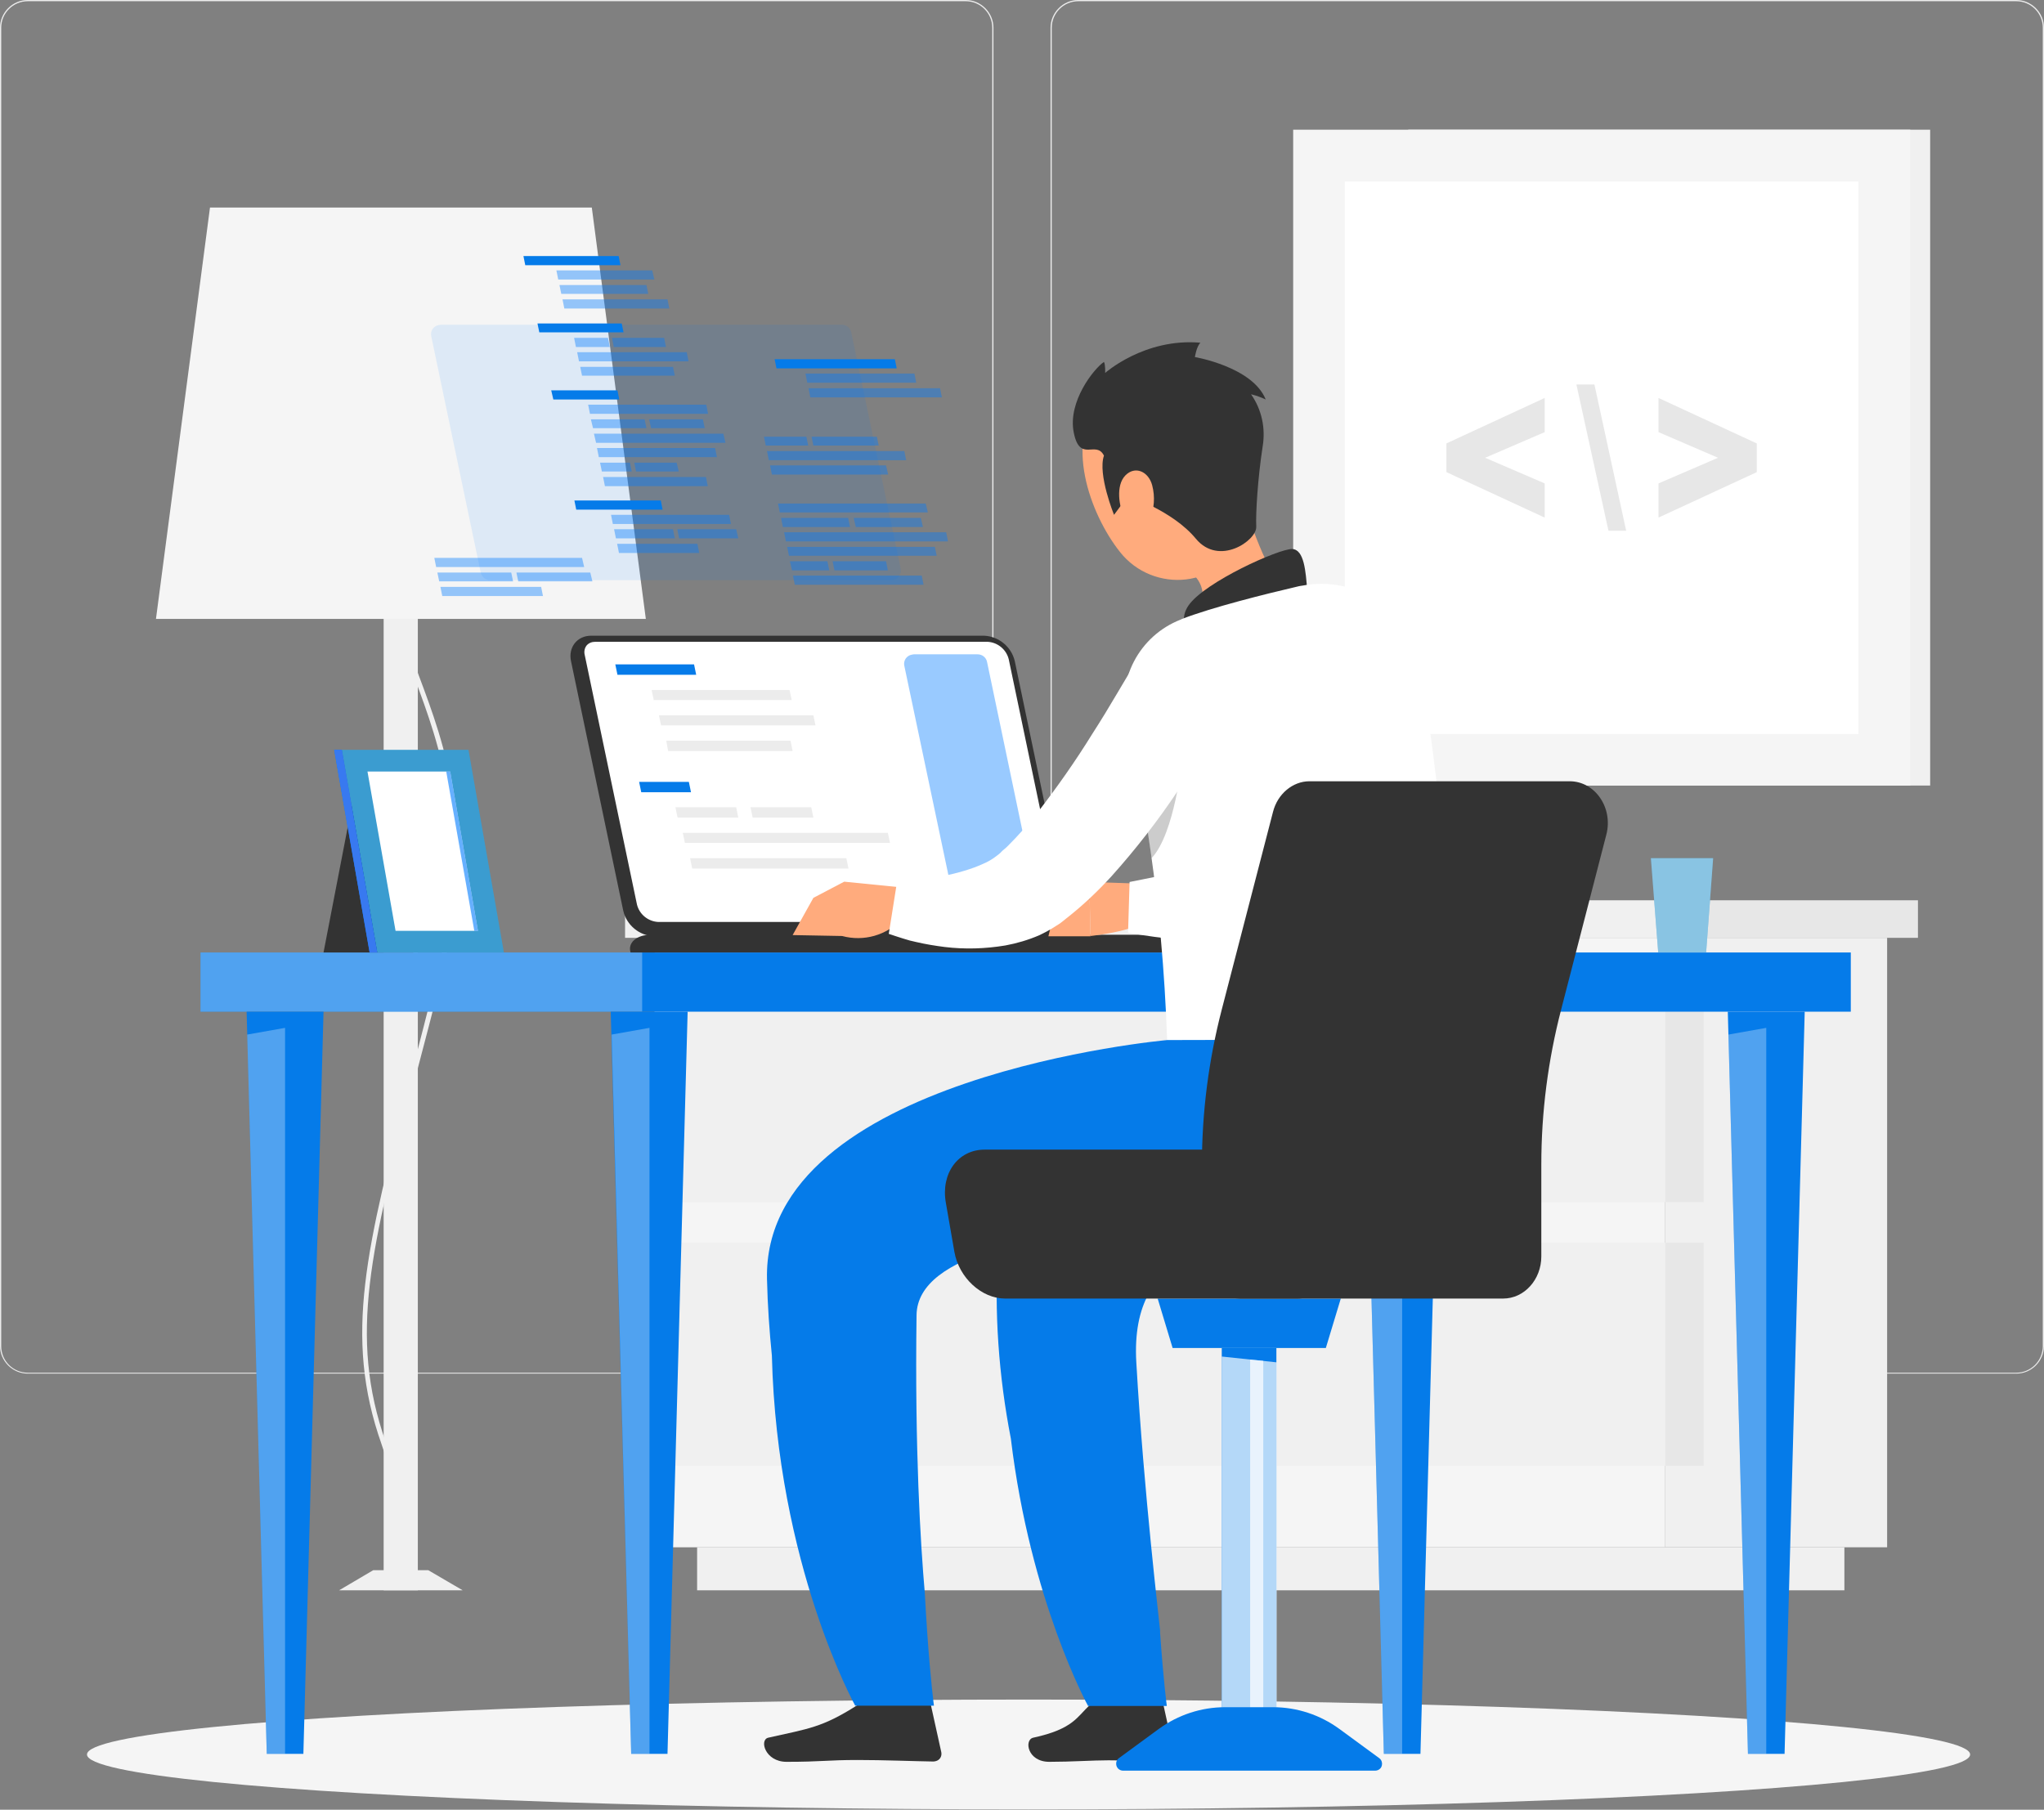 <?xml version="1.0" encoding="utf-8"?>
<!-- Generator: Adobe Illustrator 24.1.2, SVG Export Plug-In . SVG Version: 6.00 Build 0)  -->
<svg version="1.1" id="Слой_1" xmlns="http://www.w3.org/2000/svg" xmlns:xlink="http://www.w3.org/1999/xlink" x="0px" y="0px"
	 viewBox="0 0 669.7 593" style="enable-background:new 0 0 669.7 593;" xml:space="preserve">
<rect x="0" y="0" width="669.7" height="593" fill="#808080" stroke="none"/>
<style type="text/css">
	.st0{fill:#ECECEC;}
	.st1{fill:#F0F0F0;}
	.st2{fill:#F5F5F5;}
	.st3{fill:#E7E7E7;}
	.st4{fill:#FFFFFF;}
	.st5{fill:#057BE9;}
	.st6{opacity:0.3;fill:#FFFFFF;enable-background:new    ;}
	.st7{fill:#333333;}
	.st8{opacity:0.4;fill:#007CFF;enable-background:new    ;}
	.st9{opacity:0.1;fill:#007CFF;enable-background:new    ;}
	.st10{fill:#3B9CD0;}
	.st11{opacity:0.4;fill:#FFFFFF;enable-background:new    ;}
	.st12{fill:#007CFF;}
	.st13{fill:#3879F0;}
	.st14{opacity:0.6;fill:#007CFF;enable-background:new    ;}
	.st15{fill:#FFAB7D;}
	.st16{opacity:0.2;enable-background:new    ;}
	.st17{opacity:0.7;fill:#FFFFFF;enable-background:new    ;}
</style>
<path class="st0" d="M316.4,450.1H9.1c-5,0-9.1-4.1-9.1-9.1V9.1C0,4.1,4.1,0,9.1,0h307.3c5,0,9.1,4.1,9.1,9.1v432
	C325.4,446.1,321.4,450.1,316.4,450.1z M9.1,0.4c-4.8,0-8.7,3.9-8.7,8.7v432c0,4.8,3.9,8.7,8.7,8.7h307.3c4.8,0,8.7-3.9,8.7-8.7V9.1
	c0-4.8-3.9-8.7-8.7-8.7H9.1z"/>
<path class="st0" d="M660.6,450.1H353.3c-5,0-9.1-4.1-9.1-9.1V9.1c0-5,4.1-9.1,9.1-9.1h307.3c5,0,9.1,4.1,9.1,9.1v432
	C669.6,446.1,665.6,450.1,660.6,450.1z M353.3,0.4c-4.8,0-8.7,3.9-8.7,8.7v432c0,4.8,3.9,8.7,8.7,8.7h307.3c4.8,0,8.7-3.9,8.7-8.7
	V9.1c0-4.8-3.9-8.7-8.7-8.7H353.3z"/>
<rect x="545.6" y="307.3" class="st1" width="72.7" height="199.7"/>
<rect x="228.4" y="507" class="st1" width="375.9" height="14.1"/>
<rect x="214.5" y="307.3" class="st2" width="331.1" height="199.7"/>
<rect x="214.5" y="320.8" class="st1" width="332.4" height="73.1"/>
<rect x="214.5" y="407.2" class="st1" width="332.4" height="73.1"/>
<rect x="545.6" y="320.8" class="st3" width="12.6" height="73.1"/>
<rect x="545.6" y="407.2" class="st3" width="12.6" height="73.1"/>
<rect x="204.8" y="295" class="st1" width="340.8" height="12.3"/>
<rect x="545.6" y="295" class="st3" width="82.8" height="12.3"/>
<rect x="461.4" y="42.5" class="st1" width="171" height="214.9"/>
<rect x="423.7" y="42.5" class="st2" width="202.2" height="214.9"/>
<rect x="440.6" y="59.5" class="st4" width="168.3" height="181"/>
<path class="st3" d="M543.4,169.6l32.2-14.9v-9.4l-32.2-14.9v11.2l19.5,8.4l-19.5,8.4V169.6z"/>
<path class="st3" d="M522.4,126h-5.9l10.5,47.9h5.8L522.4,126z"/>
<path class="st3" d="M506.1,158.4l-19.5-8.4l19.5-8.4v-11.2l-32.2,14.9v9.4l32.2,14.9V158.4z"/>
<rect x="125.7" y="156.4" class="st1" width="11.2" height="364.7"/>
<path class="st1" d="M123.4,518.6l-0.3-1.6c0.1,0,3.1-0.7,5.3-4.6c2.9-5.2,4.7-16.1-3.4-39.2c-12.5-35.5-5-64.2,9.8-121.3
	c2.6-9.9,5.5-21.2,8.5-33.4c11.4-45.6,0.9-73.9-7.6-96.7c-6.6-17.7-11.8-31.6-5.1-47.7l1.5,0.6c-6.4,15.6-1.3,29.3,5.1,46.6
	c8.6,22.9,19.2,51.5,7.7,97.6c-3,12.2-6,23.5-8.6,33.4c-14.8,56.8-22.2,85.3-9.9,120.3c8.3,23.7,6.4,35.2,3.3,40.6
	C127.1,517.8,123.6,518.5,123.4,518.6z"/>
<polygon class="st1" points="111.1,521.1 151.6,521.1 140.3,514.5 122.3,514.5 "/>
<polygon class="st2" points="51.1,202.8 211.6,202.8 193.9,68 68.8,68 "/>
<ellipse id="_Path_" class="st2" cx="337" cy="574.9" rx="308.5" ry="18"/>
<rect x="65.7" y="312.1" class="st5" width="540.7" height="19.4"/>
<rect x="65.7" y="312.1" class="st6" width="144.7" height="19.4"/>
<polygon class="st5" points="212.8,331.5 200.1,331.5 206.8,574.7 212.8,574.7 218.7,574.7 225.3,331.5 "/>
<polygon class="st6" points="206.8,574.7 212.8,574.7 212.8,336.8 200.4,339 "/>
<polygon class="st5" points="93.4,331.5 80.8,331.5 87.4,574.7 93.4,574.7 99.4,574.7 106,331.5 "/>
<polygon class="st6" points="87.4,574.7 93.4,574.7 93.4,336.8 81,339 "/>
<polygon class="st5" points="578.7,331.5 566.1,331.5 572.7,574.7 578.7,574.7 584.7,574.7 591.3,331.5 "/>
<polygon class="st6" points="572.7,574.7 578.7,574.7 578.7,336.8 566.3,339 "/>
<polygon class="st5" points="459.4,331.5 446.8,331.5 453.4,574.7 459.4,574.7 465.4,574.7 472,331.5 "/>
<polygon class="st6" points="453.4,574.7 459.4,574.7 459.4,336.8 447,339 "/>
<path class="st7" d="M322.4,208.3H193.7c-4.6,0-7.6,3.8-6.6,8.4l17.1,81.7c1.1,4.8,5.3,8.2,10.1,8.4H343c4.6,0,7.6-3.8,6.6-8.4
	l-17.1-81.7C331.4,211.9,327.2,208.5,322.4,208.3z"/>
<path class="st4" d="M215.6,302.1c-3.3-0.2-6.1-2.5-6.9-5.7l-17.1-81.7c-0.3-1.1-0.1-2.3,0.6-3.2c0.7-0.8,1.7-1.2,2.8-1.2h128.6
	c3.3,0.2,6.1,2.5,6.9,5.7l17.1,81.7c0.3,1.1,0.1,2.3-0.6,3.2c-0.7,0.8-1.7,1.2-2.8,1.2L215.6,302.1z"/>
<path class="st8" d="M312.6,295.6l-16.3-77.4c-0.4-1.7,0.7-3.4,2.5-3.7c0.2,0,0.4-0.1,0.6-0.1h20.9c1.5,0,2.8,1,3.1,2.5l16.2,77.4
	c0.4,1.7-0.7,3.4-2.5,3.7c-0.2,0-0.4,0.1-0.6,0.1h-20.9C314.2,298.1,312.9,297,312.6,295.6z"/>
<polygon class="st5" points="202.3,221.1 201.6,217.7 227.4,217.7 228.1,221.1 "/>
<polygon class="st0" points="214.2,229.4 213.5,226.1 258.7,226.1 259.4,229.4 "/>
<polygon class="st0" points="216.6,237.7 215.9,234.4 266.5,234.4 267.2,237.7 "/>
<polygon class="st0" points="218.9,246.1 218.3,242.7 259,242.7 259.7,246.1 "/>
<polygon class="st5" points="210.1,259.6 209.4,256.2 225.7,256.2 226.4,259.6 "/>
<polygon class="st0" points="222,267.9 221.3,264.5 241.2,264.5 241.9,267.9 "/>
<polygon class="st0" points="246.6,267.9 245.9,264.5 265.8,264.5 266.5,267.9 "/>
<polygon class="st0" points="224.4,276.2 223.7,272.9 290.9,272.9 291.6,276.2 "/>
<polygon class="st0" points="226.8,284.6 226.1,281.2 277.3,281.2 278,284.6 "/>
<path class="st7" d="M382.4,306.3H213.2c-4.6,0-7.6,2.6-6.6,5.8h186.1C391.6,309,387,306.3,382.4,306.3z"/>
<path class="st9" d="M157.5,187.6l-16.2-77.4c-0.4-1.7,0.7-3.4,2.5-3.7c0.2,0,0.4-0.1,0.6-0.1h131.4c1.5,0,2.8,1,3.1,2.5l16.2,77.4
	c0.4,1.7-0.7,3.4-2.4,3.7c-0.2,0-0.4,0.1-0.6,0.1H160.6C159.1,190.1,157.9,189.1,157.5,187.6z"/>
<polygon class="st5" points="204.3,108.9 176.7,108.9 176.1,106 203.7,106 "/>
<polygon class="st8" points="199.8,113.7 188.7,113.7 188.1,110.7 199.2,110.7 "/>
<polygon class="st8" points="218.2,113.7 201.1,113.7 200.5,110.7 217.6,110.7 "/>
<polygon class="st8" points="225.6,118.4 189.7,118.4 189.1,115.4 225,115.4 "/>
<polygon class="st8" points="221.1,123.1 190.7,123.1 190.1,120.2 220.5,120.2 "/>
<polygon class="st8" points="241.2,173.4 221.9,173.4 222.5,176.4 241.9,176.4 "/>
<polygon class="st5" points="217.1,167 188.8,167 188.2,164 216.5,164 "/>
<polygon class="st8" points="228.5,178.2 202.2,178.2 202.8,181.2 229.1,181.2 "/>
<polygon class="st8" points="220.5,173.4 201.2,173.4 201.8,176.4 221.1,176.4 "/>
<polygon class="st8" points="238.9,168.7 200.2,168.7 200.8,171.7 239.5,171.7 "/>
<polygon class="st5" points="203.3,86.9 172.1,86.9 171.5,83.9 202.7,83.9 "/>
<polygon class="st8" points="218.7,98.1 184.3,98.1 184.9,101.1 219.3,101.1 "/>
<polygon class="st8" points="211.8,93.4 183.3,93.4 183.9,96.3 212.4,96.3 "/>
<polygon class="st8" points="213.7,88.6 182.3,88.6 182.9,91.6 214.4,91.6 "/>
<polygon class="st5" points="202.9,130.9 181.3,130.9 180.6,127.9 202.3,127.9 "/>
<polygon class="st8" points="237,142.1 194.6,142.1 195.3,145.1 237.7,145.1 "/>
<polygon class="st8" points="211.2,137.4 193.6,137.4 194.3,140.3 211.8,140.3 "/>
<polygon class="st8" points="230.3,137.4 212.7,137.4 213.3,140.3 230.9,140.3 "/>
<polygon class="st8" points="231.4,132.6 192.7,132.6 193.3,135.6 232,135.6 "/>
<polygon class="st8" points="231.3,156.3 197.6,156.3 198.2,159.3 231.9,159.3 "/>
<polygon class="st8" points="206.4,151.6 196.6,151.6 197.2,154.5 207,154.5 "/>
<polygon class="st8" points="221.7,151.6 207.8,151.6 208.4,154.5 222.4,154.5 "/>
<polygon class="st8" points="234.3,146.8 195.6,146.8 196.2,149.8 234.9,149.8 "/>
<polygon class="st8" points="264.8,146 250.9,146 250.3,143.1 264.2,143.1 "/>
<polygon class="st8" points="287.9,146 266.5,146 265.9,143.1 287.3,143.1 "/>
<polygon class="st8" points="296.9,150.8 251.9,150.8 251.3,147.8 296.3,147.8 "/>
<polygon class="st8" points="291,155.5 252.9,155.5 252.3,152.5 290.3,152.5 "/>
<polygon class="st8" points="308,127.2 264.9,127.2 265.5,130.2 308.6,130.2 "/>
<polygon class="st8" points="299.6,122.4 263.9,122.4 264.5,125.4 300.2,125.4 "/>
<polygon class="st5" points="293.2,117.7 253.8,117.7 254.4,120.7 293.8,120.7 "/>
<polygon class="st8" points="310,174.4 256.9,174.4 257.5,177.4 310.6,177.4 "/>
<polygon class="st8" points="277.9,169.7 255.9,169.7 256.5,172.7 278.5,172.7 "/>
<polygon class="st8" points="301.7,169.7 279.7,169.7 280.4,172.7 302.4,172.7 "/>
<polygon class="st8" points="303.3,165 254.9,165 255.5,167.9 304,167.9 "/>
<polygon class="st8" points="302,188.6 259.8,188.6 260.4,191.6 302.6,191.6 "/>
<polygon class="st8" points="271.1,183.9 258.8,183.9 259.5,186.9 271.7,186.9 "/>
<polygon class="st8" points="290.3,183.9 272.8,183.9 273.4,186.9 290.9,186.9 "/>
<polygon class="st8" points="306.3,179.2 257.9,179.2 258.5,182.1 306.9,182.1 "/>
<polygon class="st8" points="177.3,192.3 144.3,192.3 144.9,195.3 177.9,195.3 "/>
<polygon class="st8" points="167.5,187.6 143.3,187.6 143.9,190.5 168.1,190.5 "/>
<polygon class="st8" points="193.4,187.6 169.2,187.6 169.8,190.5 194.1,190.5 "/>
<polygon class="st8" points="190.7,182.8 142.3,182.8 142.9,185.8 191.4,185.8 "/>
<polygon class="st10" points="561.3,281.2 540.9,281.2 543.3,312.1 559,312.1 "/>
<polygon class="st11" points="561.3,281.2 540.9,281.2 543.3,312.1 559,312.1 "/>
<polygon class="st7" points="116.1,259.8 145.4,259.8 135.4,312.1 106,312.1 "/>
<polygon class="st10" points="153.5,245.7 112,245.7 123.6,312.1 165.1,312.1 "/>
<polygon class="st12" points="109.5,245.7 112,245.7 123.6,312.1 121.1,312.1 "/>
<polygon class="st13" points="109.5,245.7 112,245.7 123.6,312.1 121.1,312.1 "/>
<polygon class="st4" points="129.6,305 120.4,252.8 147.5,252.8 156.6,305 "/>
<polygon class="st14" points="155.4,305 146.2,252.8 147.5,252.8 156.6,305 "/>
<path class="st15" d="M405.8,158.8c4.9,17,10.4,30.3,17.1,37.8c0,0,0.1,13.4-22.7,19.8c-25.1,7-15.5-9.1-15.5-9.1
	c12.8-7.1,11.5-17.8,1.9-21.9L405.8,158.8z"/>
<path class="st7" d="M428.3,193.4c-0.5-6.2-1-13.3-4.9-13.5c-4.2-0.2-28.7,10.8-34,18.5s5,15.3,5,15.3L428.3,193.4z"/>
<path class="st15" d="M378.1,289.7l-21.2-0.7l0.4,17.7c0,0,18.5-1.9,19.3-6.8L378.1,289.7z"/>
<polygon class="st15" points="345.7,297.7 343.5,306.8 357.3,306.8 356.9,289 "/>
<path class="st4" d="M463,216l-0.4,4.5c-0.1,1.5-0.3,2.9-0.5,4.3c-0.4,2.9-0.8,5.8-1.3,8.6c-1,5.7-2.2,11.5-3.6,17.2
	c-1.5,5.9-3.2,11.6-5.3,17.3c-1.1,2.9-2.2,5.8-3.6,8.8c-1.4,3.1-3,6.1-4.8,9c-0.4,0.8-1,1.5-1.5,2.3s-1,1.5-1.7,2.3
	s-1.2,1.5-1.9,2.3l-1,1.2c-0.4,0.4-0.8,0.8-1.2,1.2c-3.2,3.1-6.9,5.6-11,7.4c-6.3,2.7-13,4.4-19.8,5c-3.1,0.4-6.2,0.5-9.2,0.6
	s-6,0-9-0.2s-5.9-0.4-8.8-0.8s-5.7-0.8-8.8-1.4l0.5-16.6c10.2-2,20.9-4.1,30.1-7.2c2.2-0.7,4.4-1.5,6.5-2.5c1.8-0.8,3.5-1.7,5.1-2.8
	c0.9-0.6,1.7-1.3,2.3-2.3l0.5-0.7c0.2-0.2,0.4-0.7,0.6-1s0.4-0.7,0.6-1.1s0.4-0.8,0.6-1.3c1.9-4.1,3.4-8.3,4.6-12.6
	c1.3-4.7,2.5-9.6,3.5-14.6s1.9-10.1,2.9-15.2l1.2-7.7l1.1-7.5L463,216z"/>
<path class="st4" d="M369.1,237.1c5.1,21.3,11.7,57,13.3,103.7h93.2c0.5-11.5-1.4-76.3-10.8-123.3c-3.5-17.6-20.5-29-38.1-25.6
	c-0.2,0-0.5,0.1-0.7,0.1l-0.5,0.1c-11.6,2.7-28.3,6.9-38.2,10.7l-0.4,0.2C373.2,208.3,365.6,222.9,369.1,237.1z"/>
<path class="st16" d="M375.1,267c0.7,4.5,1.5,9.2,2.2,14.2c7.6-8,10-32.3,10-32.3L375.1,267z"/>
<path class="st15" d="M276.6,288.9L276.6,288.9l-10.1,5.3l-6.8,12.2l16.2,0.3l0,0c7.1,1.9,14.6-0.2,19.6-5.6l2.1-10.1L276.6,288.9z"
	/>
<path class="st4" d="M404,229c-1.5,2.8-2.8,5.3-4.2,7.8s-2.9,5-4.4,7.5c-3,4.9-6.1,9.8-9.4,14.7c-6.6,9.9-13.9,19.3-21.8,28.1
	c-4.3,4.7-8.9,9.1-13.9,13.1c-0.6,0.5-1.3,1-2,1.6s-1.3,1-2.3,1.6c-1.8,1.2-3.7,2.2-5.6,3.1c-3.5,1.5-7.2,2.6-11,3.3
	c-6.6,1.1-13.3,1.3-19.9,0.5c-3.1-0.4-6.2-0.9-9.2-1.6c-1.5-0.3-3-0.7-4.5-1.2s-2.9-0.9-4.6-1.5l2.6-16.4c10-1.4,20.8-3.1,28.2-6.5
	c1.7-0.7,3.2-1.6,4.6-2.7c0.5-0.4,1.1-0.8,1.5-1.3c0.1-0.1,0.6-0.6,1-0.9s0.8-0.7,1.2-1.1c3.4-3.4,6.6-7,9.6-10.8
	c6.4-8.3,12.4-16.8,17.9-25.7c2.9-4.5,5.7-9.1,8.4-13.7l4.1-6.9l4-6.8L404,229z"/>
<path class="st15" d="M400.2,138.4c6.3,16.1,10.8,25.2,6.6,36.9c-6.3,17.6-29,19.4-39.9,5.5c-9.9-12.5-18.5-36.8-6-50.1
	c8.9-9.5,23.8-10.1,33.3-1.2C396.9,131.9,399,135,400.2,138.4z"/>
<path class="st7" d="M369.6,162.5l-4.6,6.2c0,0-5.4-13.3-3.3-19.4c-2.6-5.2-7.9,2.5-9.9-7.6s6.6-20.9,9.9-23.1
	c0.5,0.8,0.4,3.6,0.4,3.6s12.9-11.5,31.2-9.9c-1.3,1.3-1.8,4.7-1.8,4.7s18.9,3.2,23.2,13.9c-1.5-0.7-3.1-1.3-4.8-1.7
	c3.5,5,4.8,11.1,3.8,17.1c-1.6,10.4-2.3,21.8-2.1,26.3s-12.2,13.1-19.8,3.9S369.6,162.5,369.6,162.5z"/>
<path class="st15" d="M377.5,159c1,3.8,0.7,7.7-0.8,11.3c-2,4.7-6.2,3.6-8.2-0.5c-1.9-3.7-3-10.7,0.2-14S376.3,154.5,377.5,159z"/>
<path class="st7" d="M284.9,557.5h18.6c0.7,0,1.3,0.5,1.5,1.2l3.4,15.4c0.3,1.4-0.5,2.7-1.9,3c-0.2,0-0.4,0.1-0.6,0.1
	c-6.7-0.1-16.4-0.5-24.9-0.5c-9.9,0-11.8,0.6-23.3,0.6c-7,0-9-7.2-6-7.9c13.3-3,17.6-3.3,29.1-10.6C282,558,283.4,557.5,284.9,557.5
	z"/>
<polygon class="st16" points="280.7,522.8 283.5,544.8 300.7,543.6 298.1,522.8 "/>
<polygon class="st5" points="434.4,441.7 384.2,441.7 379.3,425.5 439.3,425.5 "/>
<rect x="400.3" y="441.7" class="st5" width="17.9" height="120"/>
<polygon class="st17" points="418.3,561.7 400.3,561.7 400.3,444.5 418.3,446.4 "/>
<polygon class="st17" points="413.9,561.7 409.6,561.7 409.6,445.5 413.9,445.9 "/>
<path class="st5" d="M382.4,340.8c0,0-132.6,11.8-131.1,78.3c0.2,8.8,0.8,17.1,1.6,25.1c1.7,68.6,27.3,114.7,27.3,114.7H306
	c0,0-1.1-8.1-2.2-23.9c-0.3-3.9-0.5-8.3-0.8-13.1c-1.4-16.1-3.3-46.7-2.7-91c0.3-20.4,41.5-27.2,81.8-29.6
	c28.1-1.7,54.7-14.9,71-36.8c4-5.3,7.3-11.1,9.9-17.3l2.8-6.6L382.4,340.8z"/>
<path class="st7" d="M360.1,557.5h19.6c0.7,0,1.3,0.5,1.5,1.2l3.4,15.5c0.3,1.4-0.6,2.7-2,3c-0.2,0-0.4,0.1-0.6,0.1
	c-6.8-0.1-10.2-0.5-18.8-0.5c-5.3,0-12.1,0.5-19.4,0.5c-7.2,0-8.3-7.2-5.3-7.9c13.4-2.9,14.4-7,18.7-10.8
	C358,557.8,359,557.5,360.1,557.5z"/>
<path class="st5" d="M482.6,340.8h-68.3c0,0-84.8,29.3-87.3,68.2c-1.3,20.9,0.2,41.8,4.2,62.4c6.4,53.3,25.3,87.6,25.3,87.6h25.8
	c0,0-1.1-8.1-2.2-23.9c0-0.3,0-0.5,0-0.8c-0.2-2.6-5.3-44.6-7.8-87.9c-2.2-38.4,28.9-40.1,59.2-42.6c5.7-0.5,11.4-0.9,16.9-1.7
	C475.1,398.4,495.6,388,482.6,340.8z"/>
<path class="st7" d="M417.1,266l-16.8,64.8c-4.3,16.6-6.5,33.7-6.5,50.8v30.1c0,7.6,5.6,13.8,12.5,13.8h86.2
	c6.9,0,12.5-6.2,12.5-13.8v-30.1c0-17.2,2.2-34.2,6.5-50.8l14.8-57.3c2.3-8.8-3.7-17.5-12-17.5h-85.3
	C423.6,256,418.6,260.1,417.1,266z"/>
<path class="st7" d="M309.9,394.1l2.8,16.1c1.5,8.5,8.9,15.3,16.6,15.3h95.8c7.7,0,12.7-6.8,11.2-15.3l-2.8-16.1
	c-1.7-9.6-10.2-17.4-18.9-17.4h-92C313.9,376.7,308.2,384.5,309.9,394.1z"/>
<path class="st5" d="M450.5,580.2H368c-1.3,0-2.3-1-2.3-2.3c0-0.7,0.3-1.4,0.9-1.8l13.1-9.6c6.3-4.6,13.9-7.1,21.7-7.1h15.7
	c7.8,0,15.4,2.5,21.7,7.1l13.1,9.6c1,0.7,1.2,2.2,0.5,3.2C451.9,579.9,451.3,580.2,450.5,580.2z"/>
</svg>
